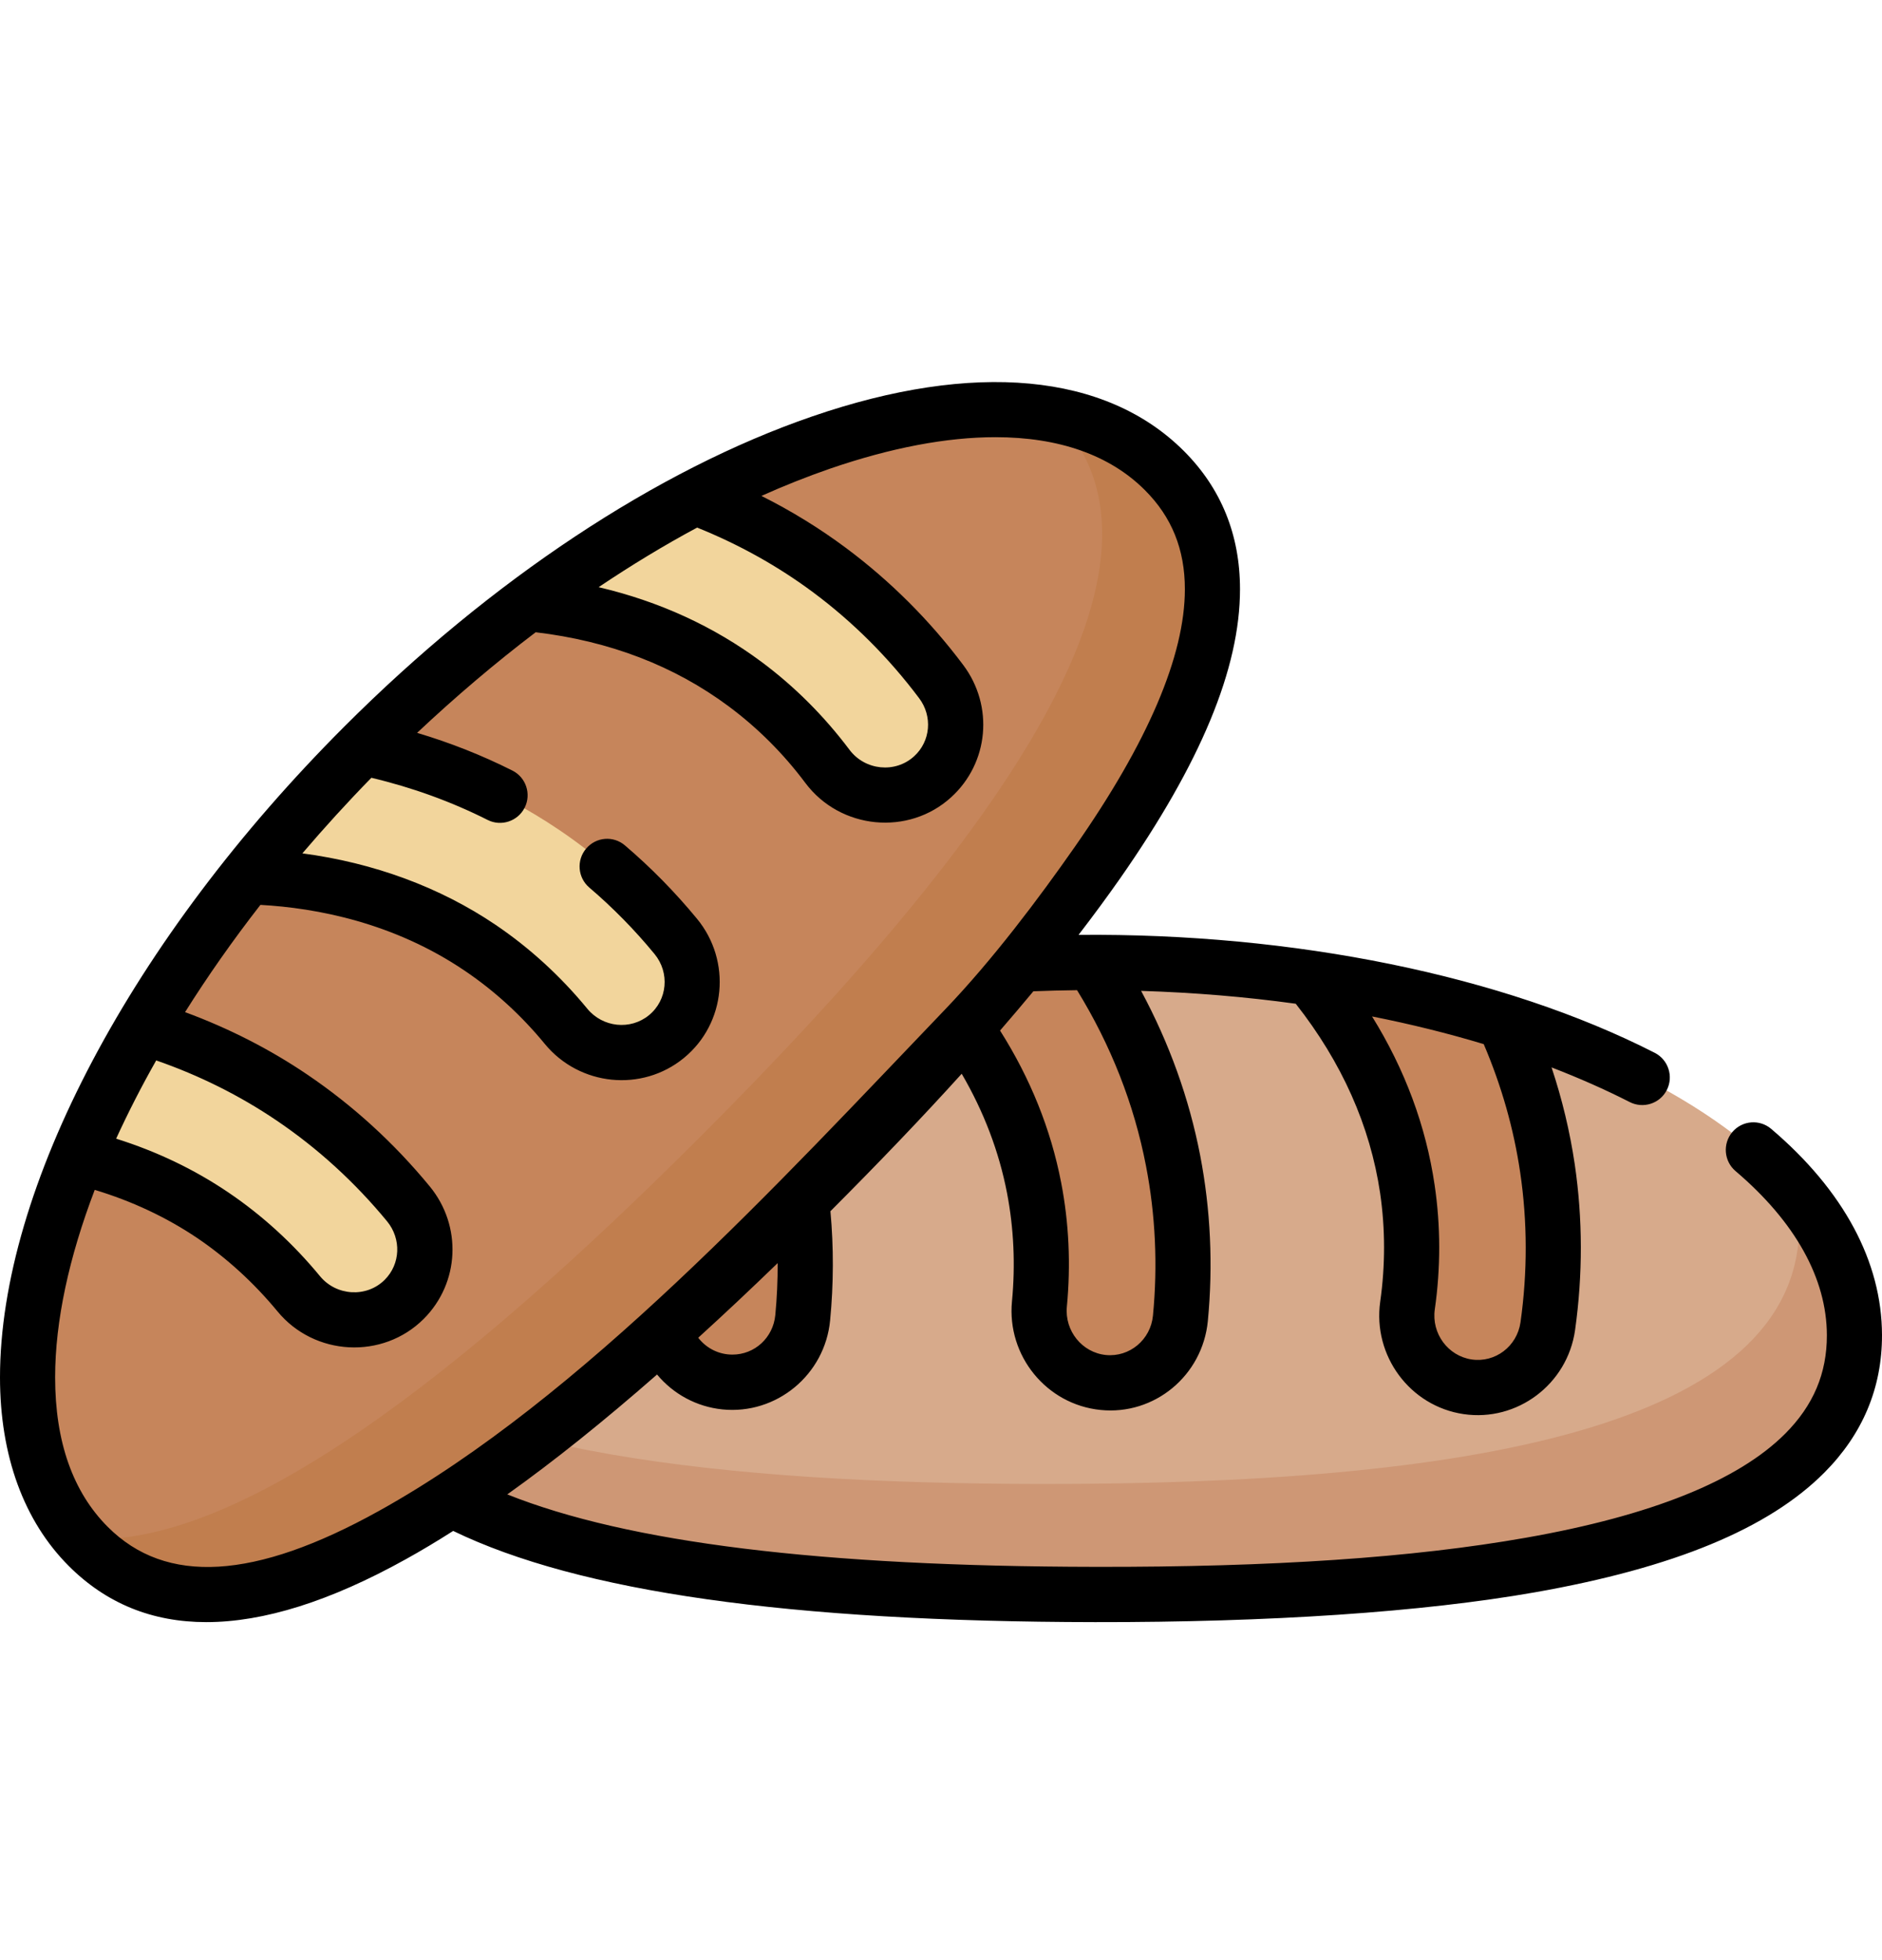 <svg width="24" height="25" viewBox="0 0 24 25" fill="none" xmlns="http://www.w3.org/2000/svg">
<g clip-path="url(#clip0_3857_21286)">
<path d="M23.648 17.03C23.652 19.648 19.317 20.344 13.965 20.337C8.613 20.329 4.272 19.621 4.269 17.003C4.265 14.385 8.6 12.268 13.952 12.275C19.303 12.283 23.645 14.411 23.648 17.03Z" fill="#D7AA8B"/>
<path d="M22.909 15.212C22.932 15.347 22.945 15.482 22.945 15.619C22.949 18.238 18.613 18.934 13.262 18.927C9.198 18.921 5.717 18.511 4.275 17.167C4.458 19.651 8.727 20.329 13.965 20.337C19.317 20.344 23.652 19.648 23.648 17.03C23.647 16.386 23.384 15.773 22.909 15.212Z" fill="#CE9775"/>
<path d="M8.37 15.142C8.464 15.625 8.487 16.124 8.439 16.626C8.391 17.128 8.754 17.576 9.251 17.626C9.281 17.629 9.31 17.63 9.34 17.63C9.799 17.631 10.191 17.279 10.236 16.807C10.301 16.129 10.27 15.452 10.143 14.796C9.999 14.05 9.743 13.39 9.435 12.816C8.806 12.977 8.219 13.171 7.682 13.394C7.984 13.886 8.24 14.469 8.37 15.142Z" fill="#C6855B"/>
<path d="M13.928 12.276C13.171 12.275 12.433 12.318 11.726 12.398C12.311 13.016 12.953 13.937 13.187 15.149C13.28 15.631 13.303 16.13 13.255 16.632C13.207 17.134 13.571 17.582 14.068 17.632C14.098 17.635 14.127 17.637 14.157 17.637C14.616 17.637 15.008 17.285 15.053 16.813C15.118 16.135 15.087 15.459 14.96 14.803C14.768 13.808 14.377 12.965 13.928 12.276Z" fill="#C6855B"/>
<path d="M17.948 15.166C18.019 15.652 18.02 16.152 17.949 16.651C17.879 17.151 18.222 17.614 18.716 17.687C18.746 17.691 18.776 17.694 18.805 17.696C19.264 17.717 19.671 17.383 19.738 16.914C19.833 16.24 19.831 15.563 19.734 14.902C19.632 14.209 19.432 13.584 19.18 13.03C18.423 12.792 17.595 12.604 16.714 12.474C17.239 13.114 17.779 14.02 17.948 15.166Z" fill="#C6855B"/>
<path d="M14.849 6C16.697 7.849 14.123 11.416 10.334 15.205C6.544 18.995 2.975 21.572 1.126 19.724C-0.722 17.875 0.851 13.304 4.64 9.514C8.429 5.725 13 4.152 14.849 6Z" fill="#C6855B"/>
<path d="M14.849 6.001C14.479 5.631 13.999 5.399 13.439 5.293C13.44 5.294 13.441 5.295 13.443 5.296C15.291 7.145 12.717 10.712 8.928 14.501C5.9 17.529 3.013 19.782 1.032 19.624C1.062 19.658 1.094 19.692 1.126 19.724C2.975 21.573 6.544 18.996 10.334 15.206C14.123 11.417 16.698 7.85 14.849 6.001Z" fill="#C17E4E"/>
<path d="M2.715 15.5C3.121 15.775 3.489 16.112 3.809 16.501C4.129 16.89 4.702 16.949 5.088 16.632C5.112 16.613 5.134 16.593 5.155 16.572C5.48 16.247 5.509 15.72 5.208 15.354C4.776 14.829 4.276 14.373 3.724 13.999C3.096 13.573 2.45 13.288 1.827 13.1C1.496 13.66 1.218 14.214 0.995 14.753C1.556 14.886 2.148 15.116 2.715 15.5Z" fill="#F2D59C"/>
<path d="M4.623 9.532C4.088 10.07 3.596 10.622 3.153 11.181C4.002 11.203 5.105 11.399 6.125 12.09C6.532 12.365 6.9 12.701 7.22 13.09C7.54 13.479 8.113 13.538 8.499 13.221C8.522 13.202 8.544 13.182 8.565 13.161C8.89 12.836 8.919 12.309 8.619 11.943C8.187 11.418 7.687 10.962 7.135 10.588C6.297 10.021 5.427 9.702 4.623 9.532Z" fill="#F2D59C"/>
<path d="M9.504 8.726C9.898 9.02 10.251 9.372 10.553 9.775C10.855 10.178 11.425 10.263 11.825 9.964C11.849 9.946 11.872 9.927 11.894 9.907C12.234 9.597 12.287 9.072 12.003 8.693C11.595 8.149 11.116 7.671 10.581 7.273C10.02 6.855 9.438 6.556 8.87 6.342C8.167 6.71 7.448 7.165 6.734 7.698C7.556 7.778 8.577 8.036 9.504 8.726Z" fill="#F2D59C"/>
<path d="M22.587 14.398C22.439 14.272 22.217 14.29 22.091 14.439C21.966 14.587 21.984 14.81 22.132 14.936C22.893 15.583 23.296 16.307 23.297 17.03C23.298 17.516 23.124 17.926 22.766 18.285C22.168 18.885 21.055 19.332 19.457 19.613C18.024 19.866 16.228 19.989 13.966 19.984C10.474 19.979 8.01 19.676 6.469 19.06C7.063 18.637 7.698 18.128 8.379 17.531C8.585 17.779 8.881 17.942 9.212 17.976C9.901 18.046 10.52 17.535 10.586 16.84C10.631 16.376 10.632 15.908 10.59 15.448C11.207 14.83 11.764 14.248 12.264 13.695C12.546 14.178 12.74 14.688 12.842 15.216C12.928 15.665 12.95 16.13 12.905 16.599C12.839 17.292 13.345 17.914 14.035 17.983C14.721 18.053 15.336 17.546 15.403 16.847C15.471 16.137 15.438 15.427 15.305 14.736C15.164 14.008 14.911 13.305 14.552 12.638C15.227 12.659 15.887 12.714 16.524 12.802C17.111 13.548 17.473 14.36 17.6 15.218C17.666 15.671 17.667 16.137 17.601 16.602C17.504 17.292 17.981 17.936 18.665 18.036C19.344 18.136 19.988 17.659 20.086 16.964C20.185 16.256 20.184 15.546 20.082 14.851C20.02 14.433 19.921 14.019 19.786 13.614C20.136 13.749 20.469 13.896 20.783 14.056C20.953 14.143 21.167 14.078 21.256 13.902C21.344 13.729 21.275 13.516 21.102 13.428C19.17 12.442 16.499 11.898 13.754 11.924C13.943 11.678 14.119 11.439 14.283 11.205C15.312 9.732 15.813 8.525 15.813 7.515C15.813 6.82 15.572 6.227 15.097 5.752C14.103 4.758 12.42 4.601 10.358 5.311C8.38 5.991 6.261 7.396 4.392 9.266C1.683 11.975 0 15.156 0 17.567C0 18.567 0.304 19.4 0.878 19.974C1.355 20.451 1.94 20.689 2.631 20.689C3.363 20.689 4.212 20.422 5.173 19.888C5.37 19.779 5.572 19.658 5.779 19.526C7.383 20.303 10.064 20.684 13.965 20.689C16.195 20.692 18.137 20.562 19.579 20.308C21.346 19.996 22.551 19.498 23.263 18.784C23.753 18.292 24.001 17.702 24 17.029C23.999 16.093 23.51 15.183 22.587 14.398ZM18.921 13.317C19.147 13.846 19.304 14.396 19.386 14.954C19.479 15.582 19.48 16.225 19.39 16.865C19.346 17.172 19.068 17.383 18.767 17.339C18.465 17.294 18.254 17.008 18.297 16.701C18.373 16.169 18.372 15.635 18.295 15.115C18.184 14.361 17.916 13.64 17.497 12.964C17.991 13.062 18.467 13.18 18.921 13.317ZM9.887 16.773C9.859 17.061 9.625 17.277 9.34 17.277C9.166 17.277 9.009 17.197 8.904 17.062C9.232 16.764 9.569 16.447 9.917 16.11C9.918 16.331 9.908 16.552 9.887 16.773ZM14.614 14.87C14.735 15.494 14.765 16.137 14.703 16.779C14.674 17.087 14.405 17.312 14.102 17.282C13.799 17.251 13.576 16.974 13.605 16.666C13.656 16.13 13.632 15.597 13.532 15.082C13.401 14.404 13.139 13.753 12.753 13.144C12.9 12.974 13.042 12.807 13.178 12.643C13.362 12.636 13.548 12.631 13.735 12.629C14.168 13.333 14.463 14.086 14.614 14.87ZM8.89 6.729C9.422 6.943 9.92 7.22 10.371 7.556C10.879 7.934 11.333 8.388 11.721 8.905C11.895 9.136 11.867 9.455 11.657 9.646C11.416 9.866 11.031 9.827 10.833 9.563C10.511 9.134 10.134 8.757 9.714 8.444C9.103 7.989 8.406 7.67 7.634 7.489C8.052 7.208 8.471 6.954 8.89 6.729ZM1.992 13.525C2.54 13.715 3.056 13.972 3.527 14.291C4.052 14.646 4.526 15.079 4.937 15.578C5.12 15.802 5.107 16.122 4.906 16.323C4.676 16.553 4.289 16.531 4.08 16.276C3.739 15.862 3.346 15.502 2.911 15.208C2.477 14.914 1.997 14.685 1.481 14.523C1.632 14.194 1.802 13.86 1.992 13.525ZM4.832 19.271C3.248 20.151 2.117 20.218 1.375 19.475C0.929 19.029 0.703 18.387 0.703 17.567C0.703 16.847 0.881 16.033 1.208 15.176C1.682 15.319 2.122 15.525 2.518 15.792C2.896 16.049 3.239 16.363 3.538 16.725C4.009 17.298 4.881 17.343 5.403 16.822C5.862 16.363 5.895 15.635 5.479 15.13C5.025 14.578 4.501 14.1 3.921 13.707C3.439 13.38 2.915 13.114 2.36 12.909C2.648 12.451 2.969 11.993 3.321 11.541C4.039 11.581 5.022 11.768 5.928 12.382C6.307 12.638 6.65 12.952 6.948 13.315C7.391 13.853 8.187 13.932 8.721 13.494C9.259 13.053 9.331 12.256 8.889 11.719C8.61 11.38 8.301 11.065 7.97 10.783C7.822 10.656 7.601 10.674 7.475 10.823C7.349 10.971 7.367 11.194 7.515 11.32C7.814 11.575 8.094 11.86 8.347 12.168C8.543 12.406 8.512 12.755 8.276 12.948C8.04 13.142 7.687 13.105 7.49 12.866C7.149 12.451 6.756 12.091 6.322 11.797C5.61 11.315 4.767 11.005 3.856 10.884C4.135 10.557 4.428 10.235 4.736 9.92C5.258 10.044 5.755 10.224 6.219 10.458C6.389 10.544 6.602 10.477 6.691 10.301C6.778 10.127 6.708 9.915 6.534 9.828C6.149 9.634 5.742 9.473 5.319 9.347C5.811 8.884 6.318 8.454 6.831 8.064C7.772 8.175 8.6 8.493 9.294 9.01C9.661 9.283 9.99 9.611 10.271 9.987C10.717 10.581 11.587 10.664 12.13 10.168C12.61 9.73 12.676 9.005 12.283 8.481C11.855 7.91 11.352 7.409 10.79 6.99C10.452 6.738 10.091 6.516 9.71 6.325C10.004 6.193 10.297 6.077 10.586 5.977C11.366 5.709 12.076 5.576 12.694 5.576C13.5 5.576 14.151 5.802 14.6 6.251C14.943 6.594 15.11 7.007 15.11 7.515C15.11 8.363 14.638 9.469 13.707 10.8C13.242 11.466 12.657 12.243 12.056 12.871C9.961 15.057 7.424 17.832 4.832 19.271Z" fill="black"/>
</g>
<defs>
<clipPath id="clip0_3857_21286">
<rect width="24" height="24.067" fill="white" transform="translate(0 0.747)"/>
</clipPath>
</defs>
</svg>
